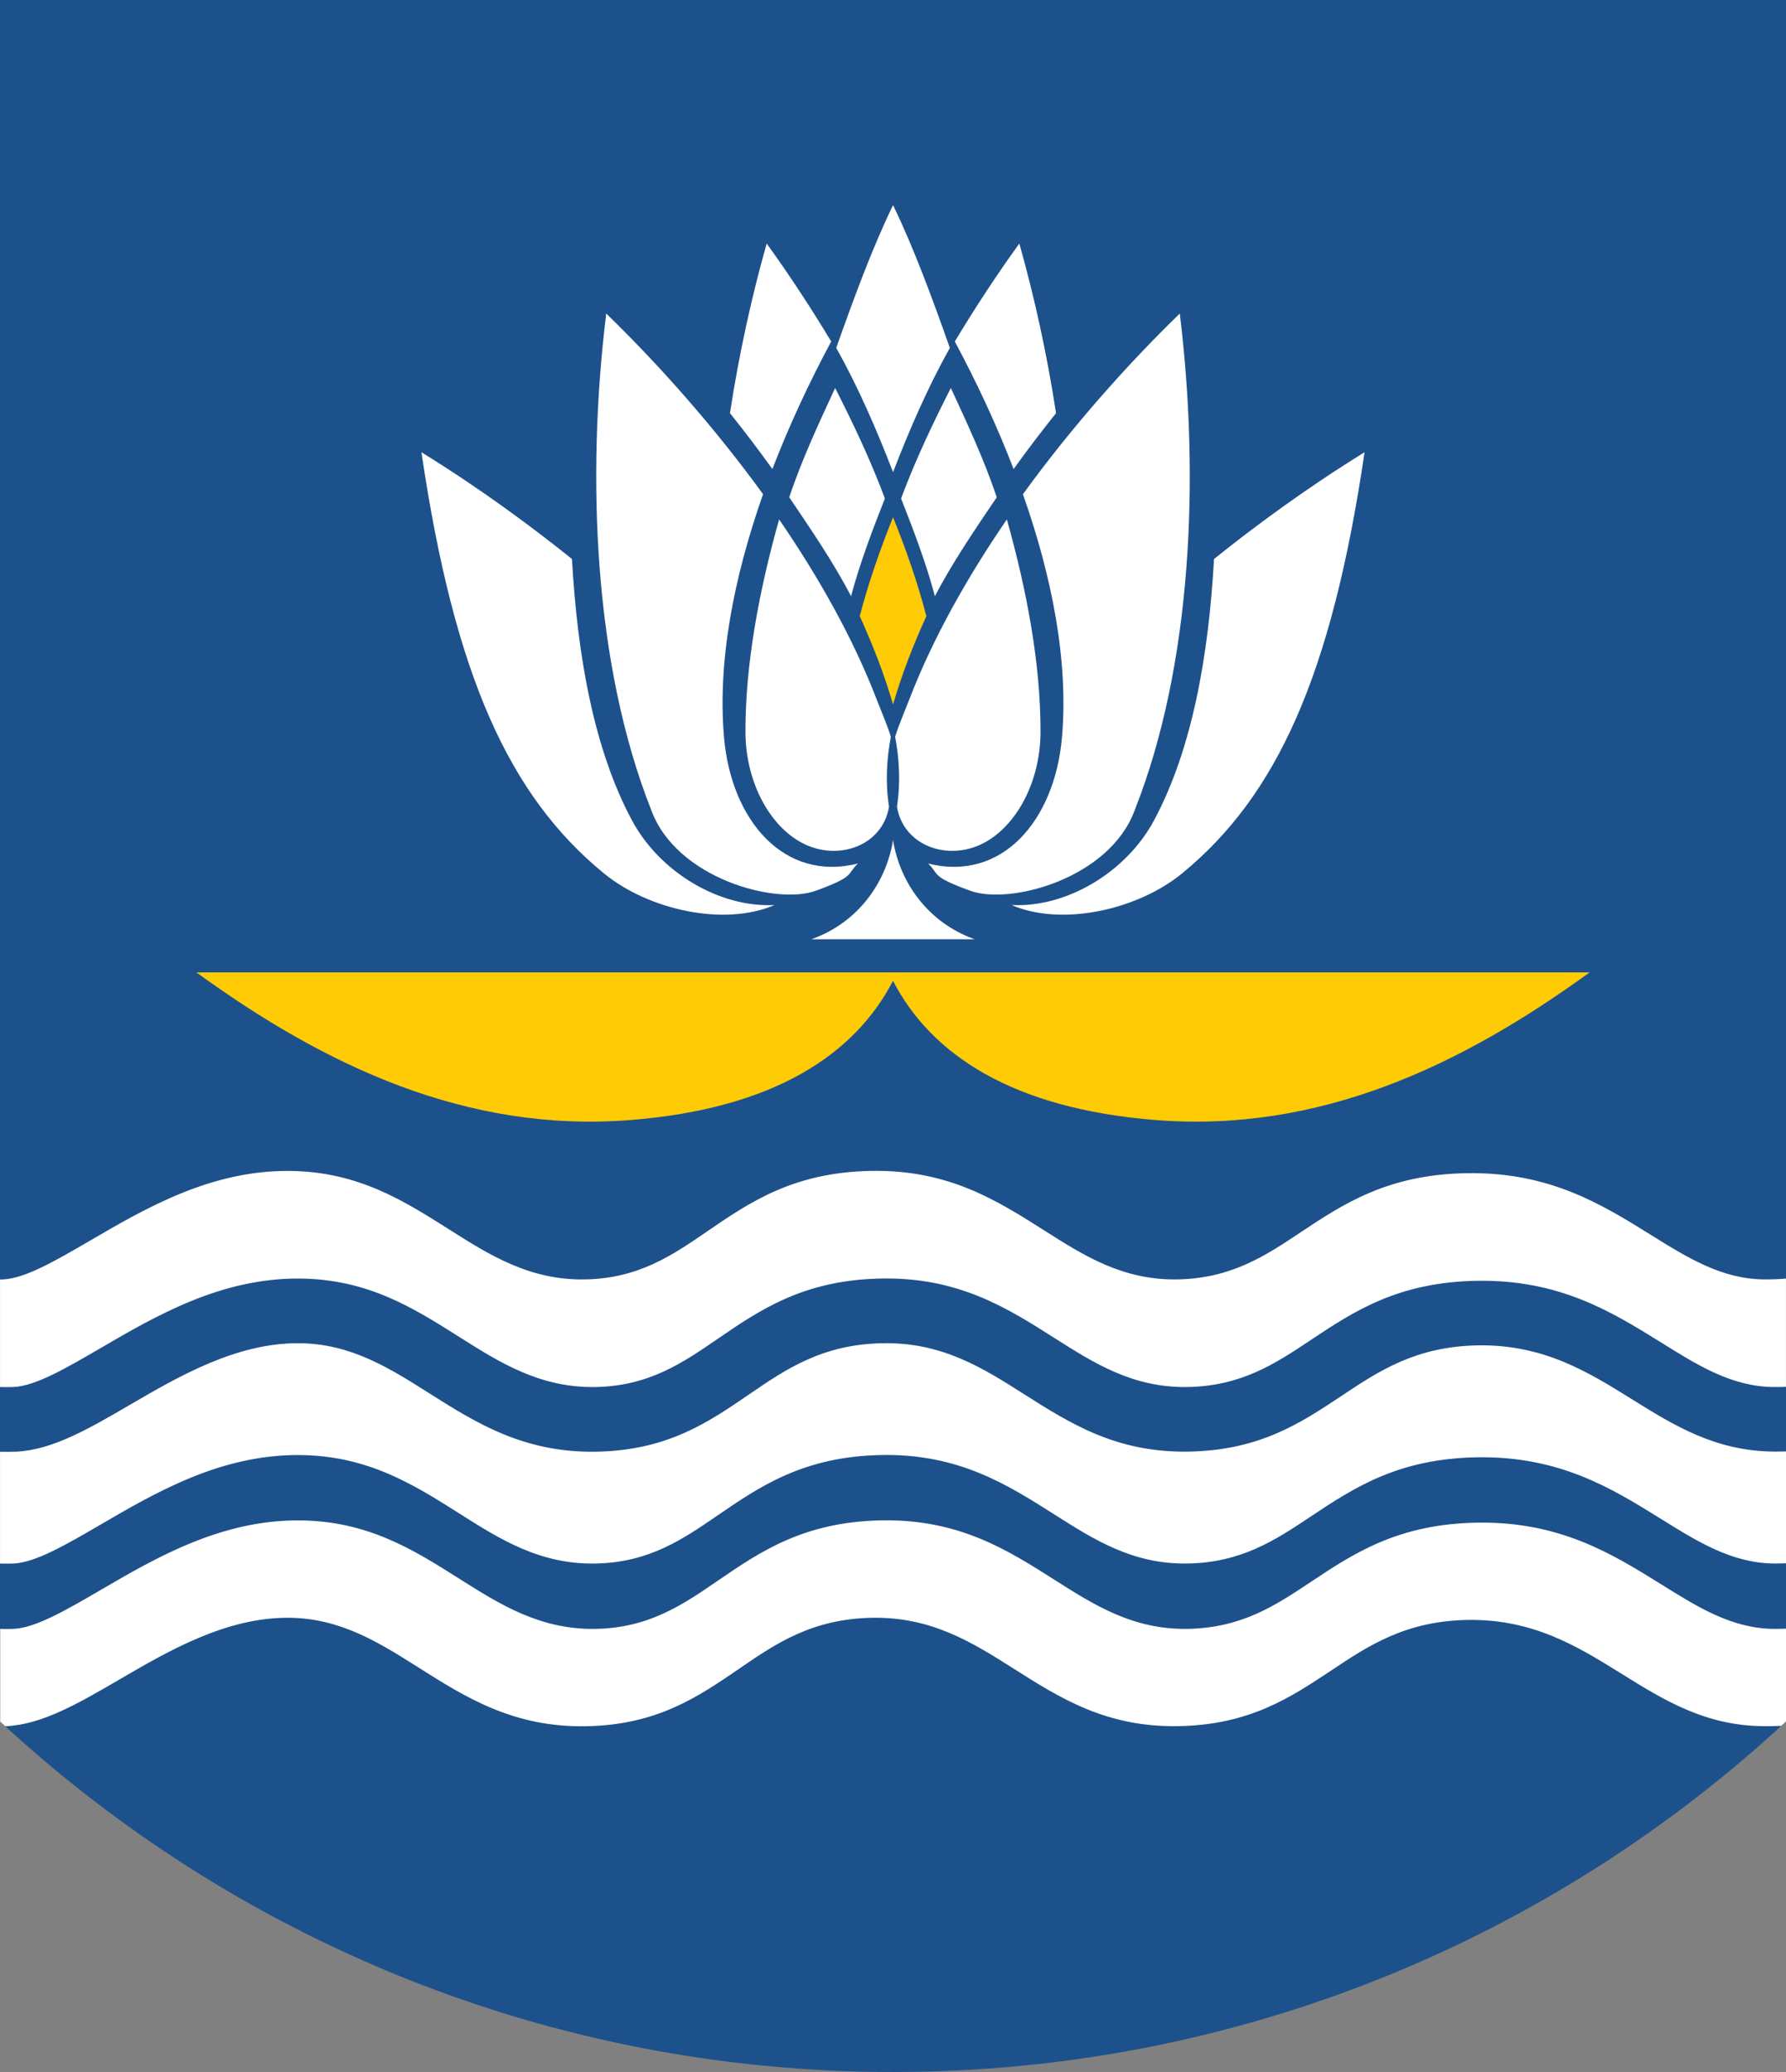 <svg xmlns="http://www.w3.org/2000/svg" width="250" height="290" viewBox="0 0 70.556 81.844" fill-rule="evenodd"><rect x="0" y="0" width="70.556" height="81.844" fill="#808080" stroke="none"/><path d="m0 67.996c9.256 8.591 21.653 13.848 35.28 13.848 13.625 0 26.02-5.257 35.28-13.848v-67.996h-70.56v67.996" fill="#1d518b"/><g fill="#fff" fill-rule="nonzero"><path d="m0 50.54l.095-.002.045-.002c.865-.044 2.064-.742 3.424-1.535 2.194-1.279 4.751-2.769 7.853-2.749 2.704.018 4.511 1.161 6.323 2.308 1.59 1.01 3.187 2.02 5.382 1.977 2.103-.038 3.439-.954 4.799-1.886 1.691-1.159 3.413-2.34 6.474-2.4 3.062-.06 4.978 1.157 6.87 2.359 1.55.985 3.081 1.958 5.228 1.927 2.139-.031 3.487-.928 4.862-1.843 1.712-1.139 3.461-2.302 6.591-2.353 3.269-.053 5.339 1.234 7.288 2.448 1.435.893 2.793 1.738 4.462 1.748.306.002.592-.009.859-.032v4.276c-.146.006-.297.008-.453.007-1.669-.001-3.03-.856-4.462-1.748-1.95-1.213-4.02-2.501-7.288-2.448-3.131.051-4.879 1.214-6.591 2.353-1.375.915-2.723 1.812-4.862 1.843-2.147.031-3.678-.942-5.228-1.927-1.891-1.202-3.807-2.419-6.87-2.359-3.061.06-4.783 1.241-6.474 2.4-1.36.932-2.696 1.848-4.799 1.886-2.196.039-3.792-.971-5.382-1.977-1.813-1.147-3.62-2.291-6.323-2.308-3.101-.02-5.659 1.47-7.853 2.749-1.36.792-2.558 1.491-3.424 1.534l-.045.002c-.174.005-.34.005-.5 0v-4.25"/><path d="m0 67.996c.068.063.137.126.206.189l.028-0h.013c1.428-.071 2.853-.902 4.47-1.844 1.945-1.134 4.213-2.455 6.69-2.439 2.04.014 3.571.982 5.107 1.954 1.879 1.189 3.766 2.383 6.644 2.331 2.801-.05 4.416-1.157 6.06-2.284 1.413-.969 2.852-1.955 5.222-2 2.362-.046 3.987.986 5.59 2 1.839 1.168 3.655 2.322 6.49 2.281 2.825-.041 4.449-1.121 6.105-2.223 1.437-.956 2.905-1.933 5.357-1.973 2.59-.042 4.364 1.062 6.04 2.103 1.716 1.068 3.342 2.08 5.67 2.094.234 0.0.458-.003.675-.013.064-.059.129-.118.193-.177v-3.662c-.146.006-.297.008-.453.008-1.669-.001-3.03-.855-4.462-1.748-1.95-1.213-4.02-2.501-7.288-2.448-3.131.051-4.879 1.214-6.591 2.353-1.375.915-2.723 1.812-4.862 1.843-2.147.031-3.678-.942-5.228-1.927-1.891-1.202-3.807-2.419-6.87-2.359-3.061.06-4.783 1.24-6.474 2.4-1.36.932-2.696 1.848-4.799 1.886-2.196.039-3.792-.971-5.382-1.977-1.813-1.147-3.62-2.29-6.323-2.308-3.101-.02-5.659 1.47-7.853 2.749-1.36.792-2.558 1.491-3.424 1.534l-.045.002c-.174.005-.34.005-.5 0v3.653"/><path d="m70.56 61.749v-4.416c-.15.004-.304.006-.462.005-2.328-.014-3.954-1.025-5.67-2.093-1.672-1.041-3.446-2.145-6.04-2.103-2.452.04-3.92 1.016-5.357 1.973-1.656 1.102-3.28 2.183-6.105 2.224-2.835.041-4.651-1.113-6.49-2.281-1.604-1.019-3.228-2.051-5.59-2-2.37.047-3.808 1.033-5.222 2-1.644 1.127-3.259 2.234-6.06 2.284-2.878.052-4.765-1.142-6.644-2.331-1.536-.972-3.067-1.941-5.107-1.954-2.477-.016-4.744 1.305-6.69 2.439-1.617.942-3.042 1.773-4.47 1.844h-.013l-.059.002h-.009c-.196.006-.387.006-.571.002v4.417c.16.004.326.004.5-0l.045-.002c.865-.044 2.064-.742 3.424-1.535 2.194-1.279 4.751-2.769 7.853-2.749 2.704.018 4.511 1.161 6.323 2.308 1.59 1.01 3.187 2.02 5.382 1.977 2.103-.038 3.439-.954 4.799-1.886 1.691-1.159 3.413-2.34 6.474-2.4 3.062-.06 4.978 1.157 6.87 2.359 1.55.985 3.081 1.958 5.228 1.927 2.139-.031 3.487-.928 4.862-1.843 1.712-1.139 3.461-2.302 6.591-2.353 3.269-.053 5.339 1.234 7.288 2.448 1.435.893 2.793 1.738 4.462 1.748.157 0.0.308-.002.453-.007"/></g><g fill="#ffcb05"><path d="m62.799 38.41h-55.04c5.075 3.683 10.665 6.343 17.14 5.832 5.658-.446 8.869-2.584 10.379-5.499 1.51 2.916 4.72 5.05 10.379 5.499 6.477.511 12.07-2.149 17.14-5.832"/><path d="m35.28 27.828c.334-1.158.787-2.327 1.316-3.491-.338-1.296-.791-2.604-1.316-3.907-.524 1.303-.977 2.611-1.316 3.907.529 1.165.982 2.333 1.316 3.491"/></g><g fill="#fff"><path d="m34.958 19.69c-.576-1.547-1.287-3.03-1.966-4.365-.612 1.328-1.304 2.792-1.813 4.318.862 1.277 1.759 2.588 2.442 3.908.34-1.279.828-2.573 1.337-3.861"/><path d="m25.733 32.01c-2.277-5.741-2.574-13.19-1.784-19.626 2.105 2.045 4.281 4.498 6.196 7.137-1.15 3.261-1.809 6.61-1.54 9.63.289 3.247 2.361 5.695 5.288 4.957-.466.439-.076.498-1.665 1.076-1.589.578-5.508-.493-6.496-3.175"/><path d="m32.836 13.489c-.824-1.371-1.685-2.674-2.548-3.87-.587 2.072-1.092 4.353-1.451 6.701.575.718 1.137 1.456 1.676 2.208.669-1.739 1.466-3.441 2.324-5.04m5.63 15.714c.053-.407.059-.83.016-1.26 0.0.425-.005.845-.016 1.26"/><path d="m22.596 22.08c-1.582-1.268-3.566-2.744-5.947-4.217 1.3 8.823 3.469 13.568 7.204 16.632 1.772 1.454 4.767 2.11 6.744 1.253-2.176.115-4.535-1.298-5.631-3.343-1.514-2.825-2.158-6.529-2.37-10.326"/><path d="m30.779 20.517c1.581 2.304 2.937 4.723 3.856 7.115.161.419.429 1.043.558 1.47-.164.871-.222 1.811-.072 2.761-.263 1.599-2.13 2.216-3.566 1.359-1.254-.748-2.104-2.455-2.106-4.318-.004-2.667.534-5.557 1.33-8.387"/><path d="m35.597 19.69c.576-1.547 1.287-3.03 1.966-4.365.612 1.328 1.304 2.792 1.813 4.318-.862 1.277-1.759 2.588-2.442 3.908-.34-1.279-.828-2.573-1.337-3.861"/><path d="m44.823 32.01c2.277-5.741 2.574-13.19 1.784-19.626-2.105 2.045-4.281 4.498-6.196 7.137 1.15 3.261 1.809 6.61 1.54 9.63-.289 3.247-2.361 5.695-5.288 4.957.466.439.076.498 1.665 1.076 1.589.578 5.508-.493 6.496-3.175"/><path d="m35.28 18.651c.646-1.674 1.36-3.327 2.244-4.91-.708-1.995-1.406-3.905-2.244-5.64-.838 1.734-1.536 3.645-2.244 5.64.884 1.583 1.598 3.236 2.244 4.91"/><path d="m37.72 13.489c.824-1.371 1.685-2.674 2.548-3.87.587 2.072 1.092 4.353 1.451 6.701-.575.718-1.137 1.456-1.676 2.208-.669-1.739-1.466-3.441-2.324-5.04"/><path d="m47.96 22.08c1.582-1.268 3.566-2.744 5.947-4.217-1.3 8.823-3.469 13.568-7.204 16.632-1.772 1.454-4.767 2.11-6.744 1.253 2.176.115 4.535-1.298 5.631-3.343 1.514-2.825 2.158-6.529 2.37-10.326"/><path d="m35.28 33.19c.286 1.752 1.447 3.263 3.181 3.895l.047.016h-6.457l.047-.016c1.735-.631 2.895-2.143 3.181-3.895"/><path d="m39.776 20.517c-1.581 2.304-2.937 4.723-3.856 7.115-.161.419-.429 1.043-.558 1.47.164.871.222 1.811.072 2.761.263 1.599 2.13 2.216 3.566 1.359 1.254-.748 2.104-2.455 2.106-4.318.004-2.667-.534-5.557-1.33-8.387"/></g></svg>